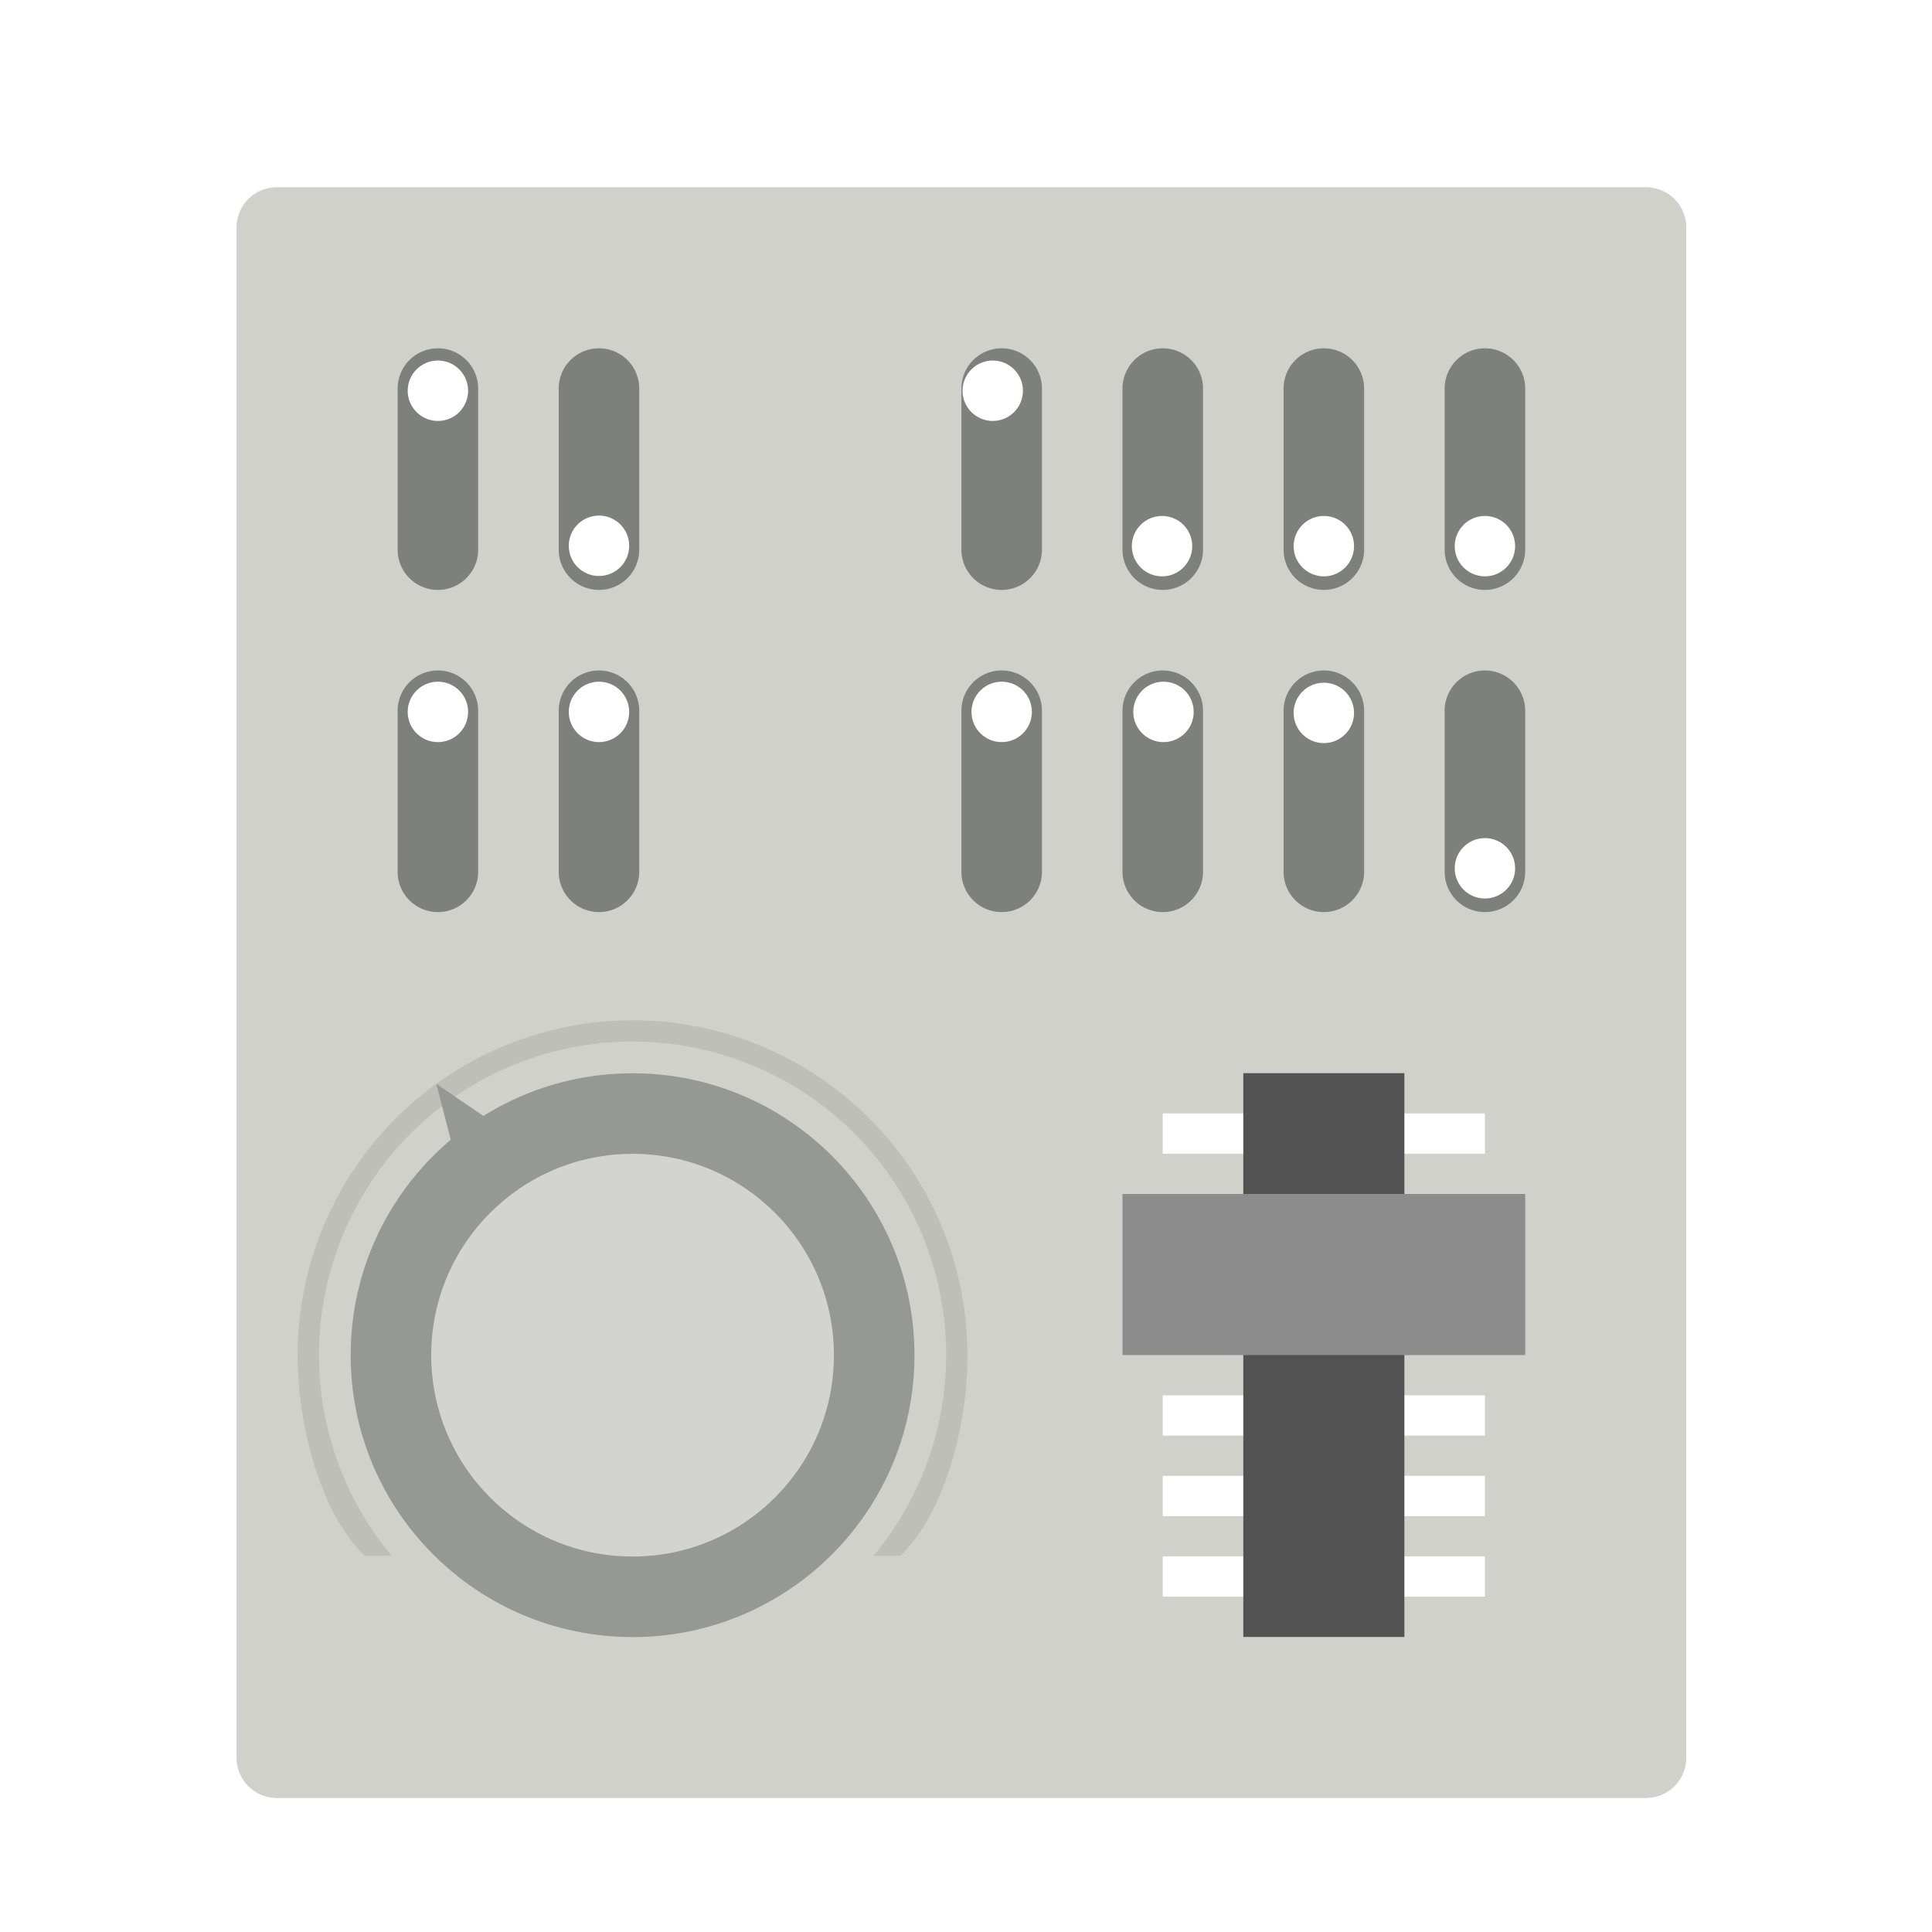 <?xml version="1.0" encoding="UTF-8"?>
<svg width="32" height="32" version="1.1" viewBox="0 0 32 32" xmlns="http://www.w3.org/2000/svg" xmlns:cc="http://creativecommons.org/ns#" xmlns:dc="http://purl.org/dc/elements/1.1/" xmlns:rdf="http://www.w3.org/1999/02/22-rdf-syntax-ns#">
 <title>deepin-manual</title>
 <defs>
  <filter id="filter898" color-interpolation-filters="sRGB">
   <feFlood flood-color="rgb(0,0,0)" flood-opacity=".196" result="flood"/>
   <feComposite in="flood" in2="SourceGraphic" operator="in" result="composite1"/>
   <feGaussianBlur in="composite1" result="blur" stdDeviation="1"/>
   <feOffset dx="0" dy="1" result="offset"/>
   <feComposite in="SourceGraphic" in2="offset" result="composite2"/>
  </filter>
 </defs>
 <g transform="matrix(.667 0 0 .667 -.084 -.234)" filter="url(#filter898)">
  <path d="m42 43a1 1 0 0 1-1 1h-34a1 1 0 0 1-1-1v-38a1 1 0 0 1 1-1h34a1 1 0 0 1 1 1z" fill="#d1d1cb"/>
  <path d="m12 13a1 1 0 0 1-2 0v-4a1 1 0 0 1 2 0zm4 0a1 1 0 0 1-2 0v-4a1 1 0 0 1 2 0zm10 0a1 1 0 0 1-2 0v-4a1 1 0 0 1 2 0zm4 0a1 1 0 0 1-2 0v-4a1 1 0 0 1 2 0zm4 0a1 1 0 0 1-2 0v-4a1 1 0 0 1 2 0z" fill="#7e807c"/>
  <circle cx="15.834" cy="33.003" r="7" fill="#969894"/>
  <circle cx="15.834" cy="33.003" r="5" fill="#d3d4d0"/>
  <path d="m38 13a1 1 0 0 1-2 0v-4a1 1 0 0 1 2 0zm-26 8a1 1 0 0 1-2 0v-4a1 1 0 0 1 2 0zm4 0a1 1 0 0 1-2 0v-4a1 1 0 0 1 2 0zm10 0a1 1 0 0 1-2 0v-4a1 1 0 0 1 2 0zm4 0a1 1 0 0 1-2 0v-4a1 1 0 0 1 2 0zm4 0a1 1 0 0 1-2 0v-4a1 1 0 0 1 2 0zm4 0a1 1 0 0 1-2 0v-4a1 1 0 0 1 2 0z" fill="#7e807c"/>
  <path d="m15.834 24.687a8.318 8.318 0 0 0-8.317 8.319c0 1.869 0.624 3.978 1.665 4.978h0.668a7.787 7.787 0 1 1 11.968 0h0.668c1.041-1 1.665-3.11 1.665-4.979a8.318 8.318 0 0 0-8.317-8.318z" fill="#bfbfba"/>
  <path d="m12.661 27.426-1.7-1.161 0.498 1.934z" fill="#969894"/>
  <path d="m29 27h8v1h-8zm0 7h8v1h-8zm0 2h8v1h-8zm0 2h8v1h-8z" fill="#fff"/>
  <path d="m31 26h4v14h-4z" fill="#525252"/>
  <path d="m28 29h10v4h-10z" fill="#8c8c8c"/>
  <g fill="#fff">
   <circle cx="11" cy="9.054" r=".75"/>
   <circle cx="15" cy="12.904" r=".75"/>
   <circle cx="24.778" cy="9.054" r=".75"/>
   <circle cx="28.982" cy="12.913" r=".75"/>
   <circle cx="33" cy="17.054" r=".75"/>
   <circle cx="37" cy="20.913" r=".75"/>
   <circle cx="33" cy="12.913" r=".75"/>
   <circle cx="25" cy="17.029" r=".75"/>
   <circle cx="29.018" cy="17.029" r=".75"/>
   <circle cx="37" cy="12.913" r=".75"/>
   <circle cx="11" cy="17.029" r=".75"/>
   <circle cx="15" cy="17.029" r=".75"/>
  </g>
 </g>
</svg>
